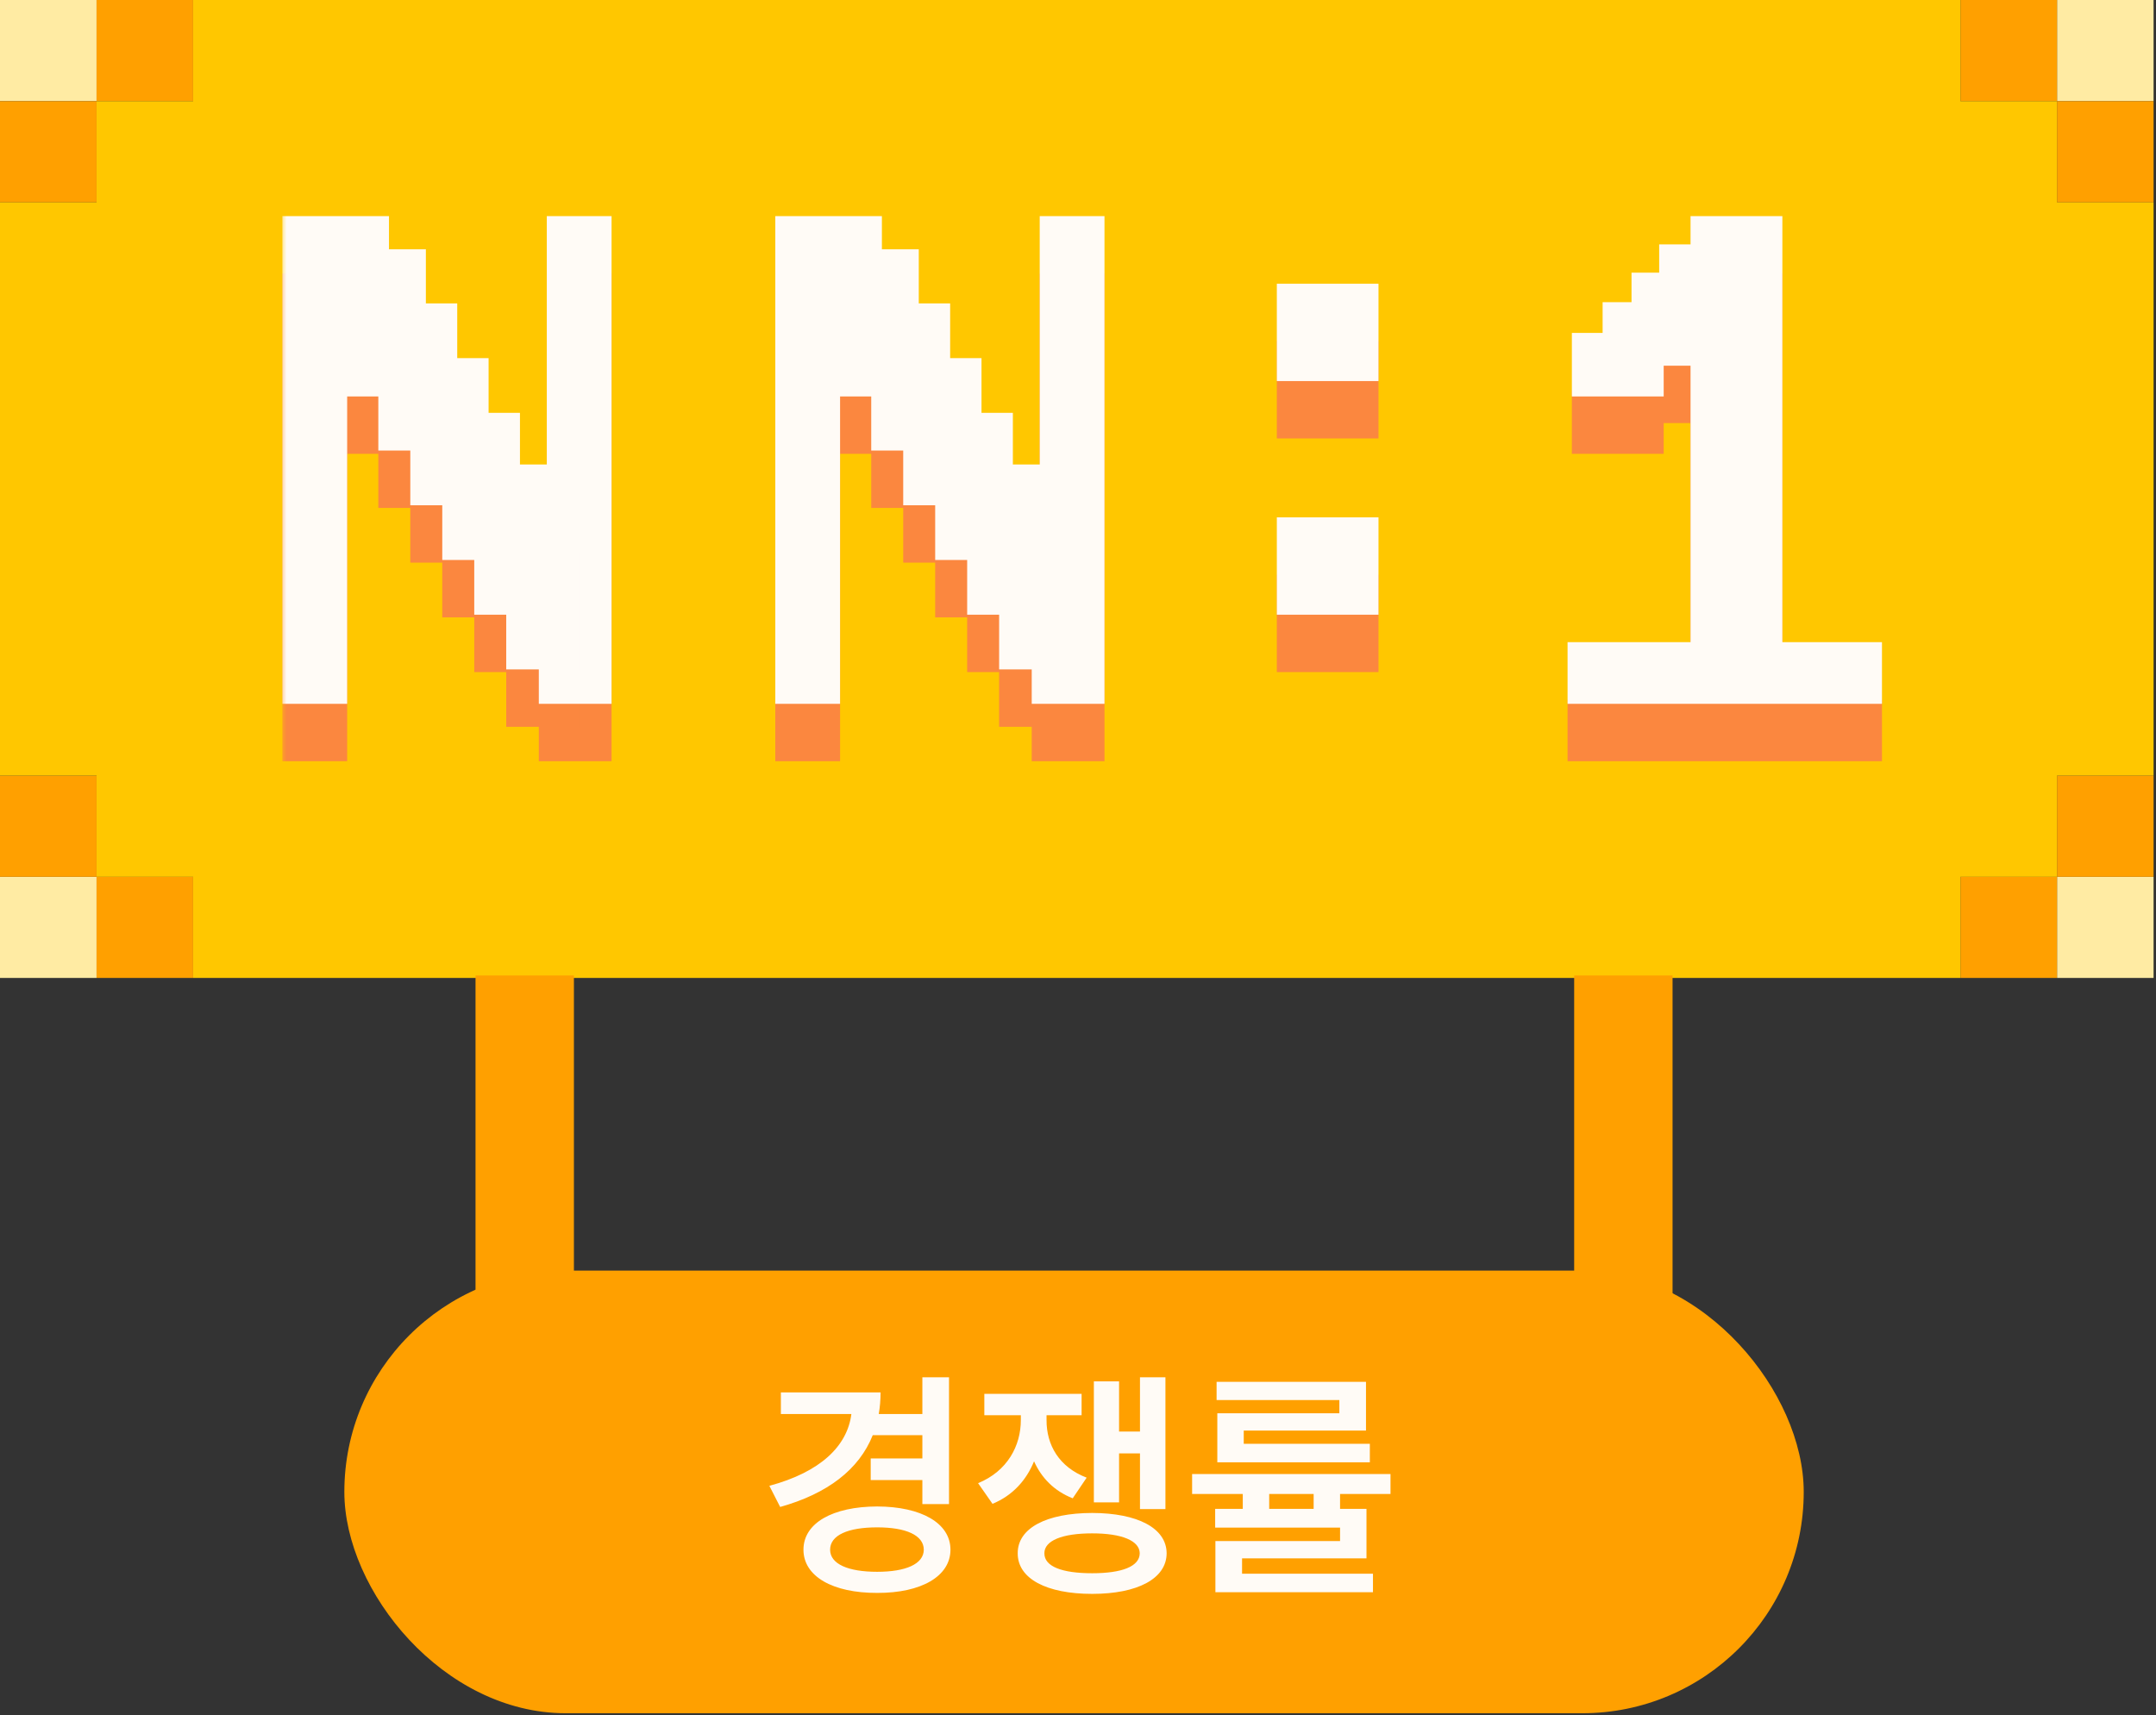 <svg width="186" height="148" viewBox="0 0 186 148" fill="none" xmlns="http://www.w3.org/2000/svg">
<rect x="0" y="0" width="186" height="148" fill="#333333" stroke="none"/>
<rect x="29.707" y="109.634" width="125.902" height="38.195" rx="19.098" fill="#FFA000"/>
<path d="M81.873 118.84V129.781H79.573V127.709H75.117V125.844H79.573V123.834H75.293C74.112 126.807 71.377 128.89 67.305 130.03L66.373 128.206C70.755 127.025 73.097 124.797 73.449 122.01H67.367V120.145H75.967C75.967 120.798 75.915 121.42 75.811 122.01H79.573V118.84H81.873ZM69.315 133.718C69.315 131.418 71.833 129.999 75.677 129.988C79.469 129.999 81.997 131.418 81.997 133.718C81.997 136.018 79.469 137.459 75.677 137.448C71.833 137.459 69.315 136.018 69.315 133.718ZM71.615 133.718C71.615 134.951 73.159 135.625 75.677 135.625C78.153 135.625 79.687 134.951 79.697 133.718C79.687 132.464 78.153 131.791 75.677 131.791C73.159 131.791 71.615 132.464 71.615 133.718ZM90.286 122.528C90.276 124.683 91.364 126.59 93.747 127.502L92.545 129.284C90.939 128.652 89.851 127.522 89.208 126.092C88.545 127.719 87.364 129.045 85.624 129.76L84.38 127.978C86.908 126.942 88.069 124.756 88.069 122.528V122.114H84.919V120.269H93.311V122.114H90.286V122.528ZM87.799 134.029C87.789 131.853 90.276 130.558 94.223 130.548C98.14 130.558 100.637 131.853 100.647 134.029C100.637 136.215 98.14 137.531 94.223 137.531C90.276 137.531 87.789 136.215 87.799 134.029ZM90.1 134.029C90.089 135.169 91.623 135.749 94.223 135.749C96.782 135.749 98.316 135.169 98.326 134.029C98.316 132.941 96.782 132.309 94.223 132.309C91.623 132.309 90.089 132.941 90.1 134.029ZM94.368 129.636V119.192H96.544V123.523H98.347V118.84H100.543V130.216H98.347V125.409H96.544V129.636H94.368ZM119.96 127.191V128.911H115.608V130.195H117.888V134.464H107.154V135.79H118.447V137.386H104.854V132.972H115.608V131.812H104.833V130.195H107.216V128.911H102.844V127.191H119.96ZM104.957 120.808V119.233H117.846V123.44H107.299V124.58H118.178V126.175H105.019V121.948H115.546V120.808H104.957ZM109.495 130.195H113.329V128.911H109.495V130.195Z" fill="#FFFBF6"/>
<path d="M0 84.383H8.33V75.654H0V84.383Z" fill="#FFEBA3"/>
<path d="M177.461 84.383L185.791 84.383V75.654H177.461V84.383Z" fill="#FFEBA3"/>
<path d="M0 0H8.33V8.729H0V0Z" fill="#FFEBA3"/>
<path d="M177.461 0H185.791V8.729H177.461V0Z" fill="#FFEBA3"/>
<path d="M0 8.729H8.33V17.459H0V8.729Z" fill="#FFA000"/>
<path d="M0 75.654H8.33V66.925H0V75.654Z" fill="#FFA000"/>
<path d="M185.791 8.729H177.461V17.459H185.791V8.729Z" fill="#FFA000"/>
<path d="M185.791 75.654H177.461V66.925H185.791V75.654Z" fill="#FFA000"/>
<path d="M8.33 0H16.66V8.729L8.33 8.729V0Z" fill="#FFA000"/>
<path d="M8.33 84.383H16.66V75.654H8.33V84.383Z" fill="#FFA000"/>
<path d="M177.461 0H169.131V8.729L177.461 8.729V0Z" fill="#FFA000"/>
<path d="M177.461 84.383L169.131 84.383V75.654H177.461V84.383Z" fill="#FFA000"/>
<path d="M8.33 17.459H0V66.925H8.33V75.654H16.66V84.383H124.254H169.131V75.654H177.461V66.925H185.791V17.459H177.461V8.729L169.131 8.729V0H16.66V8.729L8.33 8.729V17.459Z" fill="#FFC700"/>
<mask id="path-4-outside-1_11181_34447" maskUnits="userSpaceOnUse" x="24.22" y="23.146" width="139" height="43" fill="black">
<rect fill="white" x="24.22" y="23.146" width="139" height="43"/>
<path d="M25.777 64.268V25.012H32.143V27.877H35.326V32.545H38.031V37.267H40.737V41.988H43.442V46.444H46.042V51.165H48.588V25.012H51.347V64.268H47.898V61.298H45.087V56.576H42.328V51.855H39.57V47.134H36.811V42.412H34.053V37.744H31.294V33.023H28.536V64.268H25.777ZM68.301 64.268V25.012H74.667V27.877H77.85V32.545H80.555V37.267H83.261V41.988H85.966V46.444H88.566V51.165H91.112V25.012H93.871V64.268H90.422V61.298H87.611V56.576H84.852V51.855H82.094V47.134H79.335V42.412H76.577V37.744H73.818V33.023H71.06V64.268H68.301ZM111.568 36.418V30.848H117.509V36.418H111.568ZM111.568 56.576V51.006H117.509V56.576H111.568ZM136.649 64.268V61.775H147.259V32.492H144.766V35.092H142.113V37.744H137.021V35.092H139.673V32.439H142.167V29.893H144.554V27.453H147.259V25.012H152.352V61.775H160.946V64.268H136.649Z"/>
</mask>
<path d="M25.777 64.268V25.012H32.143V27.877H35.326V32.545H38.031V37.267H40.737V41.988H43.442V46.444H46.042V51.165H48.588V25.012H51.347V64.268H47.898V61.298H45.087V56.576H42.328V51.855H39.57V47.134H36.811V42.412H34.053V37.744H31.294V33.023H28.536V64.268H25.777ZM68.301 64.268V25.012H74.667V27.877H77.85V32.545H80.555V37.267H83.261V41.988H85.966V46.444H88.566V51.165H91.112V25.012H93.871V64.268H90.422V61.298H87.611V56.576H84.852V51.855H82.094V47.134H79.335V42.412H76.577V37.744H73.818V33.023H71.06V64.268H68.301ZM111.568 36.418V30.848H117.509V36.418H111.568ZM111.568 56.576V51.006H117.509V56.576H111.568ZM136.649 64.268V61.775H147.259V32.492H144.766V35.092H142.113V37.744H137.021V35.092H139.673V32.439H142.167V29.893H144.554V27.453H147.259V25.012H152.352V61.775H160.946V64.268H136.649Z" fill="#FB873F"/>
<path d="M25.777 64.268H24.362V65.683H25.777V64.268ZM25.777 25.012V23.598H24.362V25.012H25.777ZM32.143 25.012H33.558V23.598H32.143V25.012ZM32.143 27.877H30.728V29.292H32.143V27.877ZM35.326 27.877H36.74V26.462H35.326V27.877ZM35.326 32.545H33.911V33.96H35.326V32.545ZM38.031 32.545H39.446V31.131H38.031V32.545ZM38.031 37.267H36.617V38.681H38.031V37.267ZM40.737 37.267H42.151V35.852H40.737V37.267ZM40.737 41.988H39.322V43.403H40.737V41.988ZM43.442 41.988H44.857V40.573H43.442V41.988ZM43.442 46.444H42.028V47.859H43.442V46.444ZM46.042 46.444H47.456V45.029H46.042V46.444ZM46.042 51.165H44.627V52.58H46.042V51.165ZM48.588 51.165V52.58H50.003V51.165H48.588ZM48.588 25.012V23.598H47.173V25.012H48.588ZM51.347 25.012H52.761V23.598H51.347V25.012ZM51.347 64.268V65.683H52.761V64.268H51.347ZM47.898 64.268H46.484V65.683H47.898V64.268ZM47.898 61.298H49.313V59.883H47.898V61.298ZM45.087 61.298H43.672V62.712H45.087V61.298ZM45.087 56.576H46.502V55.162H45.087V56.576ZM42.328 56.576H40.914V57.991H42.328V56.576ZM42.328 51.855H43.743V50.44H42.328V51.855ZM39.57 51.855H38.155V53.27H39.57V51.855ZM39.57 47.134H40.984V45.719H39.57V47.134ZM36.811 47.134H35.397V48.548H36.811V47.134ZM36.811 42.412H38.226V40.998H36.811V42.412ZM34.053 42.412H32.638V43.827H34.053V42.412ZM34.053 37.744H35.467V36.329H34.053V37.744ZM31.294 37.744H29.88V39.159H31.294V37.744ZM31.294 33.023H32.709V31.608H31.294V33.023ZM28.536 33.023V31.608H27.121V33.023H28.536ZM28.536 64.268V65.683H29.95V64.268H28.536ZM27.192 64.268V25.012H24.362V64.268H27.192ZM25.777 26.427H32.143V23.598H25.777V26.427ZM30.728 25.012V27.877H33.558V25.012H30.728ZM32.143 29.292H35.326V26.462H32.143V29.292ZM33.911 27.877V32.545H36.74V27.877H33.911ZM35.326 33.96H38.031V31.131H35.326V33.96ZM36.617 32.545V37.267H39.446V32.545H36.617ZM38.031 38.681H40.737V35.852H38.031V38.681ZM39.322 37.267V41.988H42.151V37.267H39.322ZM40.737 43.403H43.442V40.573H40.737V43.403ZM42.028 41.988V46.444H44.857V41.988H42.028ZM43.442 47.859H46.042V45.029H43.442V47.859ZM44.627 46.444V51.165H47.456V46.444H44.627ZM46.042 52.58H48.588V49.751H46.042V52.58ZM50.003 51.165V25.012H47.173V51.165H50.003ZM48.588 26.427H51.347V23.598H48.588V26.427ZM49.932 25.012V64.268H52.761V25.012H49.932ZM51.347 62.854H47.898V65.683H51.347V62.854ZM49.313 64.268V61.298H46.484V64.268H49.313ZM47.898 59.883H45.087V62.712H47.898V59.883ZM46.502 61.298V56.576H43.672V61.298H46.502ZM45.087 55.162H42.328V57.991H45.087V55.162ZM43.743 56.576V51.855H40.914V56.576H43.743ZM42.328 50.44H39.57V53.27H42.328V50.44ZM40.984 51.855V47.134H38.155V51.855H40.984ZM39.57 45.719H36.811V48.548H39.57V45.719ZM38.226 47.134V42.412H35.397V47.134H38.226ZM36.811 40.998H34.053V43.827H36.811V40.998ZM35.467 42.412V37.744H32.638V42.412H35.467ZM34.053 36.329H31.294V39.159H34.053V36.329ZM32.709 37.744V33.023H29.88V37.744H32.709ZM31.294 31.608H28.536V34.437H31.294V31.608ZM27.121 33.023V64.268H29.95V33.023H27.121ZM28.536 62.854H25.777V65.683H28.536V62.854ZM68.301 64.268H66.886V65.683H68.301V64.268ZM68.301 25.012V23.598H66.886V25.012H68.301ZM74.667 25.012H76.082V23.598H74.667V25.012ZM74.667 27.877H73.252V29.292H74.667V27.877ZM77.85 27.877H79.264V26.462H77.85V27.877ZM77.85 32.545H76.435V33.96H77.85V32.545ZM80.555 32.545H81.97V31.131H80.555V32.545ZM80.555 37.267H79.141V38.681H80.555V37.267ZM83.261 37.267H84.675V35.852H83.261V37.267ZM83.261 41.988H81.846V43.403H83.261V41.988ZM85.966 41.988H87.381V40.573H85.966V41.988ZM85.966 46.444H84.552V47.859H85.966V46.444ZM88.566 46.444H89.98V45.029H88.566V46.444ZM88.566 51.165H87.151V52.58H88.566V51.165ZM91.112 51.165V52.58H92.527V51.165H91.112ZM91.112 25.012V23.598H89.697V25.012H91.112ZM93.871 25.012H95.285V23.598H93.871V25.012ZM93.871 64.268V65.683H95.285V64.268H93.871ZM90.422 64.268H89.008V65.683H90.422V64.268ZM90.422 61.298H91.837V59.883H90.422V61.298ZM87.611 61.298H86.196V62.712H87.611V61.298ZM87.611 56.576H89.025V55.162H87.611V56.576ZM84.852 56.576H83.438V57.991H84.852V56.576ZM84.852 51.855H86.267V50.44H84.852V51.855ZM82.094 51.855H80.679V53.27H82.094V51.855ZM82.094 47.134H83.508V45.719H82.094V47.134ZM79.335 47.134H77.921V48.548H79.335V47.134ZM79.335 42.412H80.75V40.998H79.335V42.412ZM76.577 42.412H75.162V43.827H76.577V42.412ZM76.577 37.744H77.991V36.329H76.577V37.744ZM73.818 37.744H72.403V39.159H73.818V37.744ZM73.818 33.023H75.233V31.608H73.818V33.023ZM71.06 33.023V31.608H69.645V33.023H71.06ZM71.06 64.268V65.683H72.474V64.268H71.06ZM69.716 64.268V25.012H66.886V64.268H69.716ZM68.301 26.427H74.667V23.598H68.301V26.427ZM73.252 25.012V27.877H76.082V25.012H73.252ZM74.667 29.292H77.85V26.462H74.667V29.292ZM76.435 27.877V32.545H79.264V27.877H76.435ZM77.85 33.96H80.555V31.131H77.85V33.96ZM79.141 32.545V37.267H81.97V32.545H79.141ZM80.555 38.681H83.261V35.852H80.555V38.681ZM81.846 37.267V41.988H84.675V37.267H81.846ZM83.261 43.403H85.966V40.573H83.261V43.403ZM84.552 41.988V46.444H87.381V41.988H84.552ZM85.966 47.859H88.566V45.029H85.966V47.859ZM87.151 46.444V51.165H89.98V46.444H87.151ZM88.566 52.58H91.112V49.751H88.566V52.58ZM92.527 51.165V25.012H89.697V51.165H92.527ZM91.112 26.427H93.871V23.598H91.112V26.427ZM92.456 25.012V64.268H95.285V25.012H92.456ZM93.871 62.854H90.422V65.683H93.871V62.854ZM91.837 64.268V61.298H89.008V64.268H91.837ZM90.422 59.883H87.611V62.712H90.422V59.883ZM89.025 61.298V56.576H86.196V61.298H89.025ZM87.611 55.162H84.852V57.991H87.611V55.162ZM86.267 56.576V51.855H83.438V56.576H86.267ZM84.852 50.44H82.094V53.27H84.852V50.44ZM83.508 51.855V47.134H80.679V51.855H83.508ZM82.094 45.719H79.335V48.548H82.094V45.719ZM80.75 47.134V42.412H77.921V47.134H80.75ZM79.335 40.998H76.577V43.827H79.335V40.998ZM77.991 42.412V37.744H75.162V42.412H77.991ZM76.577 36.329H73.818V39.159H76.577V36.329ZM75.233 37.744V33.023H72.403V37.744H75.233ZM73.818 31.608H71.06V34.437H73.818V31.608ZM69.645 33.023V64.268H72.474V33.023H69.645ZM71.06 62.854H68.301V65.683H71.06V62.854ZM111.568 36.418H110.153V37.833H111.568V36.418ZM111.568 30.848V29.433H110.153V30.848H111.568ZM117.509 30.848H118.924V29.433H117.509V30.848ZM117.509 36.418V37.833H118.924V36.418H117.509ZM111.568 56.576H110.153V57.991H111.568V56.576ZM111.568 51.006V49.592H110.153V51.006H111.568ZM117.509 51.006H118.924V49.592H117.509V51.006ZM117.509 56.576V57.991H118.924V56.576H117.509ZM112.982 36.418V30.848H110.153V36.418H112.982ZM111.568 32.262H117.509V29.433H111.568V32.262ZM116.095 30.848V36.418H118.924V30.848H116.095ZM117.509 35.003H111.568V37.833H117.509V35.003ZM112.982 56.576V51.006H110.153V56.576H112.982ZM111.568 52.421H117.509V49.592H111.568V52.421ZM116.095 51.006V56.576H118.924V51.006H116.095ZM117.509 55.162H111.568V57.991H117.509V55.162ZM136.649 64.268H135.235V65.683H136.649V64.268ZM136.649 61.775V60.361H135.235V61.775H136.649ZM147.259 61.775V63.19H148.674V61.775H147.259ZM147.259 32.492H148.674V31.078H147.259V32.492ZM144.766 32.492V31.078H143.351V32.492H144.766ZM144.766 35.092V36.506H146.181V35.092H144.766ZM142.113 35.092V33.677H140.699V35.092H142.113ZM142.113 37.744V39.159H143.528V37.744H142.113ZM137.021 37.744H135.606V39.159H137.021V37.744ZM137.021 35.092V33.677H135.606V35.092H137.021ZM139.673 35.092V36.506H141.088V35.092H139.673ZM139.673 32.439V31.024H138.259V32.439H139.673ZM142.167 32.439V33.854H143.581V32.439H142.167ZM142.167 29.893V28.478H140.752V29.893H142.167ZM144.554 29.893V31.308H145.968V29.893H144.554ZM144.554 27.453V26.038H143.139V27.453H144.554ZM147.259 27.453V28.867H148.674V27.453H147.259ZM147.259 25.012V23.598H145.845V25.012H147.259ZM152.352 25.012H153.767V23.598H152.352V25.012ZM152.352 61.775H150.937V63.19H152.352V61.775ZM160.946 61.775H162.36V60.361H160.946V61.775ZM160.946 64.268V65.683H162.36V64.268H160.946ZM138.064 64.268V61.775H135.235V64.268H138.064ZM136.649 63.19H147.259V60.361H136.649V63.19ZM148.674 61.775V32.492H145.845V61.775H148.674ZM147.259 31.078H144.766V33.907H147.259V31.078ZM143.351 32.492V35.092H146.181V32.492H143.351ZM144.766 33.677H142.113V36.506H144.766V33.677ZM140.699 35.092V37.744H143.528V35.092H140.699ZM142.113 36.329H137.021V39.159H142.113V36.329ZM138.435 37.744V35.092H135.606V37.744H138.435ZM137.021 36.506H139.673V33.677H137.021V36.506ZM141.088 35.092V32.439H138.259V35.092H141.088ZM139.673 33.854H142.167V31.024H139.673V33.854ZM143.581 32.439V29.893H140.752V32.439H143.581ZM142.167 31.308H144.554V28.478H142.167V31.308ZM145.968 29.893V27.453H143.139V29.893H145.968ZM144.554 28.867H147.259V26.038H144.554V28.867ZM148.674 27.453V25.012H145.845V27.453H148.674ZM147.259 26.427H152.352V23.598H147.259V26.427ZM150.937 25.012V61.775H153.767V25.012H150.937ZM152.352 63.19H160.946V60.361H152.352V63.19ZM159.531 61.775V64.268H162.36V61.775H159.531ZM160.946 62.854H136.649V65.683H160.946V62.854Z" fill="#FB873F" mask="url(#path-4-outside-1_11181_34447)"/>
<mask id="path-6-outside-2_11181_34447" maskUnits="userSpaceOnUse" x="24.22" y="18.195" width="139" height="43" fill="black">
<rect fill="white" x="24.22" y="18.195" width="139" height="43"/>
<path d="M25.777 59.317V20.061H32.143V22.926H35.326V27.594H38.031V32.315H40.737V37.037H43.442V41.493H46.042V46.214H48.588V20.061H51.347V59.317H47.898V56.346H45.087V51.625H42.328V46.904H39.57V42.182H36.811V37.461H34.053V32.793H31.294V28.072H28.536V59.317H25.777ZM68.301 59.317V20.061H74.667V22.926H77.85V27.594H80.555V32.315H83.261V37.037H85.966V41.493H88.566V46.214H91.112V20.061H93.871V59.317H90.422V56.346H87.611V51.625H84.852V46.904H82.094V42.182H79.335V37.461H76.577V32.793H73.818V28.072H71.06V59.317H68.301ZM111.568 31.467V25.896H117.509V31.467H111.568ZM111.568 51.625V46.055H117.509V51.625H111.568ZM136.649 59.317V56.824H147.259V27.541H144.766V30.14H142.113V32.793H137.021V30.14H139.673V27.488H142.167V24.942H144.554V22.501H147.259V20.061H152.352V56.824H160.946V59.317H136.649Z"/>
</mask>
<path d="M25.777 59.317V20.061H32.143V22.926H35.326V27.594H38.031V32.315H40.737V37.037H43.442V41.493H46.042V46.214H48.588V20.061H51.347V59.317H47.898V56.346H45.087V51.625H42.328V46.904H39.57V42.182H36.811V37.461H34.053V32.793H31.294V28.072H28.536V59.317H25.777ZM68.301 59.317V20.061H74.667V22.926H77.85V27.594H80.555V32.315H83.261V37.037H85.966V41.493H88.566V46.214H91.112V20.061H93.871V59.317H90.422V56.346H87.611V51.625H84.852V46.904H82.094V42.182H79.335V37.461H76.577V32.793H73.818V28.072H71.06V59.317H68.301ZM111.568 31.467V25.896H117.509V31.467H111.568ZM111.568 51.625V46.055H117.509V51.625H111.568ZM136.649 59.317V56.824H147.259V27.541H144.766V30.14H142.113V32.793H137.021V30.14H139.673V27.488H142.167V24.942H144.554V22.501H147.259V20.061H152.352V56.824H160.946V59.317H136.649Z" fill="#FFFBF6"/>
<path d="M25.777 59.317H24.362V60.732H25.777V59.317ZM25.777 20.061V18.646H24.362V20.061H25.777ZM32.143 20.061H33.558V18.646H32.143V20.061ZM32.143 22.926H30.728V24.34H32.143V22.926ZM35.326 22.926H36.74V21.511H35.326V22.926ZM35.326 27.594H33.911V29.009H35.326V27.594ZM38.031 27.594H39.446V26.18H38.031V27.594ZM38.031 32.315H36.617V33.73H38.031V32.315ZM40.737 32.315H42.151V30.901H40.737V32.315ZM40.737 37.037H39.322V38.451H40.737V37.037ZM43.442 37.037H44.857V35.622H43.442V37.037ZM43.442 41.493H42.028V42.907H43.442V41.493ZM46.042 41.493H47.456V40.078H46.042V41.493ZM46.042 46.214H44.627V47.629H46.042V46.214ZM48.588 46.214V47.629H50.003V46.214H48.588ZM48.588 20.061V18.646H47.173V20.061H48.588ZM51.347 20.061H52.761V18.646H51.347V20.061ZM51.347 59.317V60.732H52.761V59.317H51.347ZM47.898 59.317H46.484V60.732H47.898V59.317ZM47.898 56.346H49.313V54.932H47.898V56.346ZM45.087 56.346H43.672V57.761H45.087V56.346ZM45.087 51.625H46.502V50.211H45.087V51.625ZM42.328 51.625H40.914V53.04H42.328V51.625ZM42.328 46.904H43.743V45.489H42.328V46.904ZM39.57 46.904H38.155V48.319H39.57V46.904ZM39.57 42.182H40.984V40.768H39.57V42.182ZM36.811 42.182H35.397V43.597H36.811V42.182ZM36.811 37.461H38.226V36.047H36.811V37.461ZM34.053 37.461H32.638V38.876H34.053V37.461ZM34.053 32.793H35.467V31.378H34.053V32.793ZM31.294 32.793H29.88V34.208H31.294V32.793ZM31.294 28.072H32.709V26.657H31.294V28.072ZM28.536 28.072V26.657H27.121V28.072H28.536ZM28.536 59.317V60.732H29.95V59.317H28.536ZM27.192 59.317V20.061H24.362V59.317H27.192ZM25.777 21.476H32.143V18.646H25.777V21.476ZM30.728 20.061V22.926H33.558V20.061H30.728ZM32.143 24.34H35.326V21.511H32.143V24.34ZM33.911 22.926V27.594H36.74V22.926H33.911ZM35.326 29.009H38.031V26.18H35.326V29.009ZM36.617 27.594V32.315H39.446V27.594H36.617ZM38.031 33.73H40.737V30.901H38.031V33.73ZM39.322 32.315V37.037H42.151V32.315H39.322ZM40.737 38.451H43.442V35.622H40.737V38.451ZM42.028 37.037V41.493H44.857V37.037H42.028ZM43.442 42.907H46.042V40.078H43.442V42.907ZM44.627 41.493V46.214H47.456V41.493H44.627ZM46.042 47.629H48.588V44.8H46.042V47.629ZM50.003 46.214V20.061H47.173V46.214H50.003ZM48.588 21.476H51.347V18.646H48.588V21.476ZM49.932 20.061V59.317H52.761V20.061H49.932ZM51.347 57.903H47.898V60.732H51.347V57.903ZM49.313 59.317V56.346H46.484V59.317H49.313ZM47.898 54.932H45.087V57.761H47.898V54.932ZM46.502 56.346V51.625H43.672V56.346H46.502ZM45.087 50.211H42.328V53.04H45.087V50.211ZM43.743 51.625V46.904H40.914V51.625H43.743ZM42.328 45.489H39.57V48.319H42.328V45.489ZM40.984 46.904V42.182H38.155V46.904H40.984ZM39.57 40.768H36.811V43.597H39.57V40.768ZM38.226 42.182V37.461H35.397V42.182H38.226ZM36.811 36.047H34.053V38.876H36.811V36.047ZM35.467 37.461V32.793H32.638V37.461H35.467ZM34.053 31.378H31.294V34.208H34.053V31.378ZM32.709 32.793V28.072H29.88V32.793H32.709ZM31.294 26.657H28.536V29.486H31.294V26.657ZM27.121 28.072V59.317H29.95V28.072H27.121ZM28.536 57.903H25.777V60.732H28.536V57.903ZM68.301 59.317H66.886V60.732H68.301V59.317ZM68.301 20.061V18.646H66.886V20.061H68.301ZM74.667 20.061H76.082V18.646H74.667V20.061ZM74.667 22.926H73.252V24.34H74.667V22.926ZM77.85 22.926H79.264V21.511H77.85V22.926ZM77.85 27.594H76.435V29.009H77.85V27.594ZM80.555 27.594H81.97V26.18H80.555V27.594ZM80.555 32.315H79.141V33.73H80.555V32.315ZM83.261 32.315H84.675V30.901H83.261V32.315ZM83.261 37.037H81.846V38.451H83.261V37.037ZM85.966 37.037H87.381V35.622H85.966V37.037ZM85.966 41.493H84.552V42.907H85.966V41.493ZM88.566 41.493H89.98V40.078H88.566V41.493ZM88.566 46.214H87.151V47.629H88.566V46.214ZM91.112 46.214V47.629H92.527V46.214H91.112ZM91.112 20.061V18.646H89.697V20.061H91.112ZM93.871 20.061H95.285V18.646H93.871V20.061ZM93.871 59.317V60.732H95.285V59.317H93.871ZM90.422 59.317H89.008V60.732H90.422V59.317ZM90.422 56.346H91.837V54.932H90.422V56.346ZM87.611 56.346H86.196V57.761H87.611V56.346ZM87.611 51.625H89.025V50.211H87.611V51.625ZM84.852 51.625H83.438V53.04H84.852V51.625ZM84.852 46.904H86.267V45.489H84.852V46.904ZM82.094 46.904H80.679V48.319H82.094V46.904ZM82.094 42.182H83.508V40.768H82.094V42.182ZM79.335 42.182H77.921V43.597H79.335V42.182ZM79.335 37.461H80.75V36.047H79.335V37.461ZM76.577 37.461H75.162V38.876H76.577V37.461ZM76.577 32.793H77.991V31.378H76.577V32.793ZM73.818 32.793H72.403V34.208H73.818V32.793ZM73.818 28.072H75.233V26.657H73.818V28.072ZM71.06 28.072V26.657H69.645V28.072H71.06ZM71.06 59.317V60.732H72.474V59.317H71.06ZM69.716 59.317V20.061H66.886V59.317H69.716ZM68.301 21.476H74.667V18.646H68.301V21.476ZM73.252 20.061V22.926H76.082V20.061H73.252ZM74.667 24.34H77.85V21.511H74.667V24.34ZM76.435 22.926V27.594H79.264V22.926H76.435ZM77.85 29.009H80.555V26.18H77.85V29.009ZM79.141 27.594V32.315H81.97V27.594H79.141ZM80.555 33.73H83.261V30.901H80.555V33.73ZM81.846 32.315V37.037H84.675V32.315H81.846ZM83.261 38.451H85.966V35.622H83.261V38.451ZM84.552 37.037V41.493H87.381V37.037H84.552ZM85.966 42.907H88.566V40.078H85.966V42.907ZM87.151 41.493V46.214H89.98V41.493H87.151ZM88.566 47.629H91.112V44.8H88.566V47.629ZM92.527 46.214V20.061H89.697V46.214H92.527ZM91.112 21.476H93.871V18.646H91.112V21.476ZM92.456 20.061V59.317H95.285V20.061H92.456ZM93.871 57.903H90.422V60.732H93.871V57.903ZM91.837 59.317V56.346H89.008V59.317H91.837ZM90.422 54.932H87.611V57.761H90.422V54.932ZM89.025 56.346V51.625H86.196V56.346H89.025ZM87.611 50.211H84.852V53.04H87.611V50.211ZM86.267 51.625V46.904H83.438V51.625H86.267ZM84.852 45.489H82.094V48.319H84.852V45.489ZM83.508 46.904V42.182H80.679V46.904H83.508ZM82.094 40.768H79.335V43.597H82.094V40.768ZM80.75 42.182V37.461H77.921V42.182H80.75ZM79.335 36.047H76.577V38.876H79.335V36.047ZM77.991 37.461V32.793H75.162V37.461H77.991ZM76.577 31.378H73.818V34.208H76.577V31.378ZM75.233 32.793V28.072H72.403V32.793H75.233ZM73.818 26.657H71.06V29.486H73.818V26.657ZM69.645 28.072V59.317H72.474V28.072H69.645ZM71.06 57.903H68.301V60.732H71.06V57.903ZM111.568 31.467H110.153V32.881H111.568V31.467ZM111.568 25.896V24.482H110.153V25.896H111.568ZM117.509 25.896H118.924V24.482H117.509V25.896ZM117.509 31.467V32.881H118.924V31.467H117.509ZM111.568 51.625H110.153V53.04H111.568V51.625ZM111.568 46.055V44.64H110.153V46.055H111.568ZM117.509 46.055H118.924V44.64H117.509V46.055ZM117.509 51.625V53.04H118.924V51.625H117.509ZM112.982 31.467V25.896H110.153V31.467H112.982ZM111.568 27.311H117.509V24.482H111.568V27.311ZM116.095 25.896V31.467H118.924V25.896H116.095ZM117.509 30.052H111.568V32.881H117.509V30.052ZM112.982 51.625V46.055H110.153V51.625H112.982ZM111.568 47.47H117.509V44.64H111.568V47.47ZM116.095 46.055V51.625H118.924V46.055H116.095ZM117.509 50.211H111.568V53.04H117.509V50.211ZM136.649 59.317H135.235V60.732H136.649V59.317ZM136.649 56.824V55.409H135.235V56.824H136.649ZM147.259 56.824V58.239H148.674V56.824H147.259ZM147.259 27.541H148.674V26.126H147.259V27.541ZM144.766 27.541V26.126H143.351V27.541H144.766ZM144.766 30.14V31.555H146.181V30.14H144.766ZM142.113 30.14V28.726H140.699V30.14H142.113ZM142.113 32.793V34.208H143.528V32.793H142.113ZM137.021 32.793H135.606V34.208H137.021V32.793ZM137.021 30.14V28.726H135.606V30.14H137.021ZM139.673 30.14V31.555H141.088V30.14H139.673ZM139.673 27.488V26.073H138.259V27.488H139.673ZM142.167 27.488V28.903H143.581V27.488H142.167ZM142.167 24.942V23.527H140.752V24.942H142.167ZM144.554 24.942V26.356H145.968V24.942H144.554ZM144.554 22.501V21.087H143.139V22.501H144.554ZM147.259 22.501V23.916H148.674V22.501H147.259ZM147.259 20.061V18.646H145.845V20.061H147.259ZM152.352 20.061H153.767V18.646H152.352V20.061ZM152.352 56.824H150.937V58.239H152.352V56.824ZM160.946 56.824H162.36V55.409H160.946V56.824ZM160.946 59.317V60.732H162.36V59.317H160.946ZM138.064 59.317V56.824H135.235V59.317H138.064ZM136.649 58.239H147.259V55.409H136.649V58.239ZM148.674 56.824V27.541H145.845V56.824H148.674ZM147.259 26.126H144.766V28.956H147.259V26.126ZM143.351 27.541V30.14H146.181V27.541H143.351ZM144.766 28.726H142.113V31.555H144.766V28.726ZM140.699 30.14V32.793H143.528V30.14H140.699ZM142.113 31.378H137.021V34.208H142.113V31.378ZM138.435 32.793V30.14H135.606V32.793H138.435ZM137.021 31.555H139.673V28.726H137.021V31.555ZM141.088 30.14V27.488H138.259V30.14H141.088ZM139.673 28.903H142.167V26.073H139.673V28.903ZM143.581 27.488V24.942H140.752V27.488H143.581ZM142.167 26.356H144.554V23.527H142.167V26.356ZM145.968 24.942V22.501H143.139V24.942H145.968ZM144.554 23.916H147.259V21.087H144.554V23.916ZM148.674 22.501V20.061H145.845V22.501H148.674ZM147.259 21.476H152.352V18.646H147.259V21.476ZM150.937 20.061V56.824H153.767V20.061H150.937ZM152.352 58.239H160.946V55.409H152.352V58.239ZM159.531 56.824V59.317H162.36V56.824H159.531ZM160.946 57.903H136.649V60.732H160.946V57.903Z" fill="#FFFBF6" mask="url(#path-6-outside-2_11181_34447)"/>
<rect x="41.024" y="84.171" width="8.488" height="36.781" fill="#FFA000"/>
<rect x="135.805" y="84.171" width="8.488" height="36.781" fill="#FFA000"/>
</svg>
